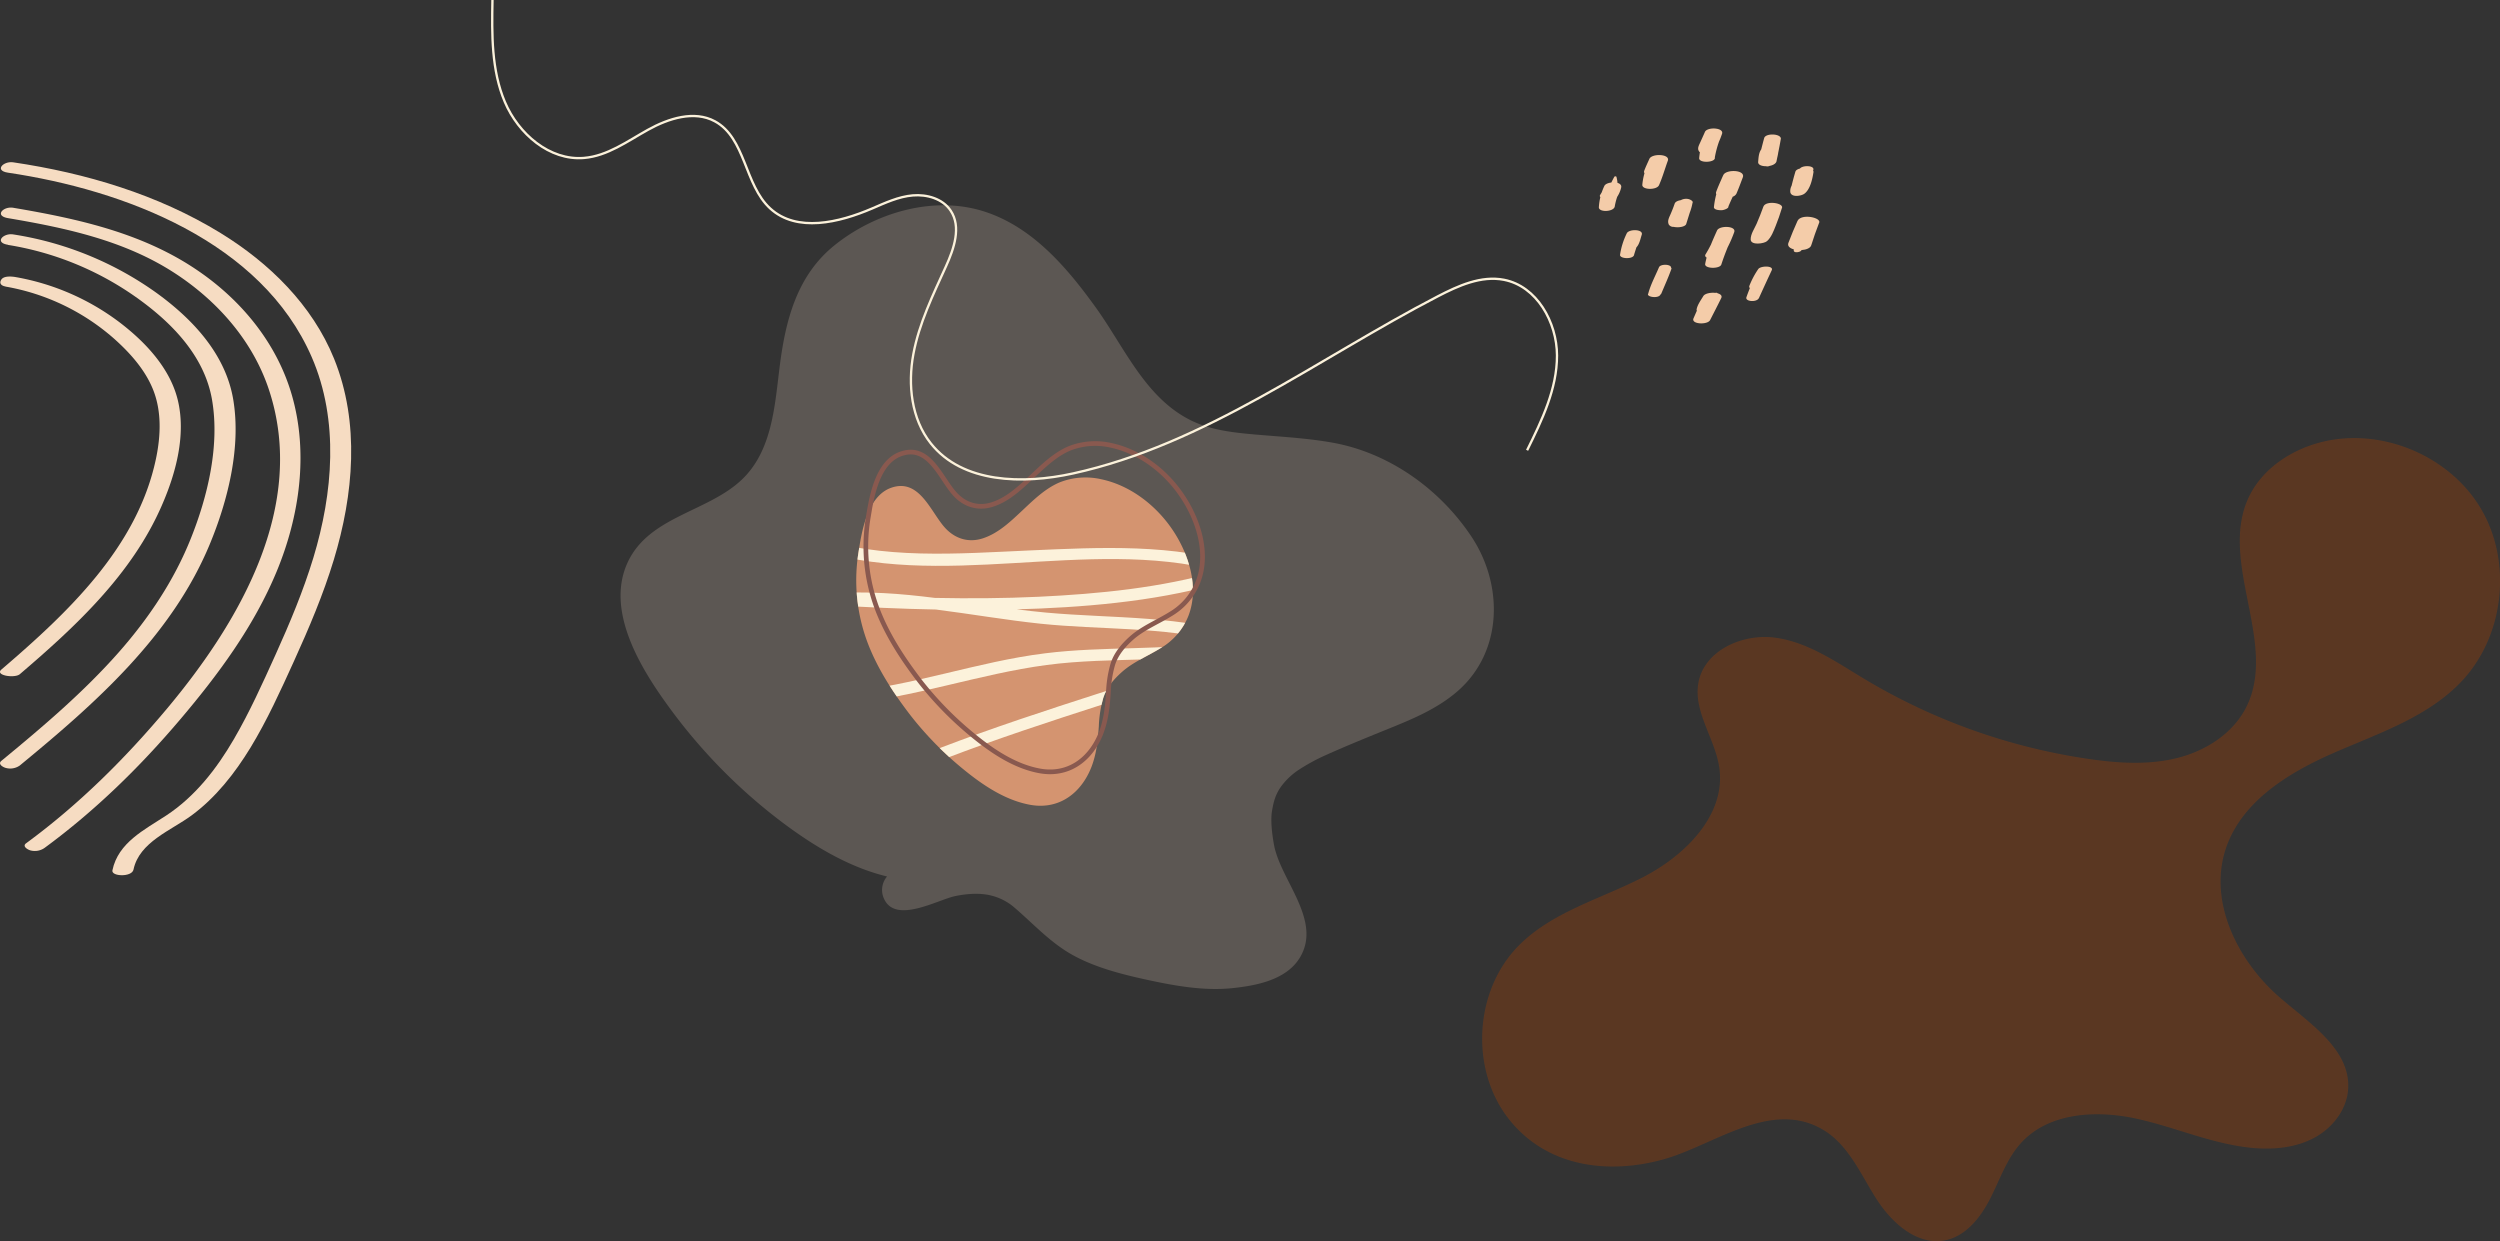<svg id="Layer_1" data-name="Layer 1" xmlns="http://www.w3.org/2000/svg" xmlns:xlink="http://www.w3.org/1999/xlink" viewBox="0 0 1067.02 529.72"><rect x="0" y="0" width="1067.02" height="529.72" fill="#333333" stroke="none"/><defs><style>.cls-1,.cls-10,.cls-7{fill:none;}.cls-2{fill:#823d13;opacity:0.5;}.cls-3{fill:#ffe6d6;opacity:0.2;}.cls-4{fill:#d49470;}.cls-5{clip-path:url(#clip-path);}.cls-6{fill:#fcf2db;}.cls-7{stroke:#89594f;stroke-width:2px;}.cls-10,.cls-7{stroke-miterlimit:10;}.cls-8{fill:#f6dcc2;}.cls-9{fill:#f4cca9;}.cls-10{stroke:#fcf2db;}</style><clipPath id="clip-path" transform="translate(4.53 4.18)"><path class="cls-1" d="M465.46,200.36a30.17,30.17,0,0,0-17.61,1.29c-6.05,2.52-11,7.3-15.68,11.71-5.12,4.78-10.39,10-17.2,12.22-6.45,2.11-12.4-.05-16.65-5.06-5.88-6.93-10.73-20.58-22.41-16.54-10,3.45-12.56,18.05-13.94,27a75.57,75.57,0,0,0,5,42.14c4.28,10.07,10.39,19.24,17,27.88a143.54,143.54,0,0,0,22.35,22.88c8.34,6.86,18.08,13.51,28.9,15.45,10.06,1.8,18.58-2.69,23.74-11.34,4.09-6.84,5-14.43,5.5-22.23a49.88,49.88,0,0,1,1.88-12c1.38-4.36,4.48-8,7.83-11,4.9-4.42,11.25-6.93,16.8-10.38a27.76,27.76,0,0,0,11.73-13.71c4.69-12.14.23-26.25-6.67-36.56C489,211.61,478,203,465.46,200.36Z"/></clipPath></defs><path class="cls-2" d="M639.48,473.48c-16.77-21.26-14.82-55,4.29-74.17C658,385,678.66,379.5,696.65,370.25s35.4-26.46,32.67-46.51c-1.71-12.58-11.25-24.12-8.94-36.61,2.56-13.8,19-21.08,32.94-19.12s25.86,10.37,37.89,17.59a258.68,258.68,0,0,0,95.36,34.09c12.6,1.86,25.6,2.75,38-.31s24.12-10.59,29.75-22c13.27-26.92-11.5-60.87.5-88.38,5.51-12.63,18.12-21.15,31.49-24.5,25.59-6.41,54.7,5.79,68.09,28.52s9.92,54.11-8.1,73.38c-14.43,15.43-35.46,22.32-54.81,30.78s-39.3,20.74-46,40.77c-7.64,22.81,5.07,48.19,23.32,63.86,12.77,11,30,22.11,28.86,38.9-.57,8.64-6.52,16.34-14.09,20.53s-16.55,5.25-25.18,4.65c-17.56-1.24-34-8.89-51.16-12.63s-37.44-2.6-49.24,10.46c-6.08,6.73-9,15.64-13.12,23.72s-10.42,16.07-19.33,17.78c-12.09,2.31-23-7.78-29.54-18.19s-11.74-22.59-22.29-28.93c-22.09-13.27-46.27,6.14-67.43,12.3C682.44,497.31,655.79,494.15,639.48,473.48Z" transform="translate(4.53 4.18)"/><path class="cls-3" d="M617.45,290.94c-8.29,7.15-18.33,11.46-28.38,15.53-9.26,3.75-18.52,7.5-27.64,11.59a82.64,82.64,0,0,0-12.11,6.63,29.5,29.5,0,0,0-7.34,7.22c-2.12,3.18-2.88,5.81-3.6,10-.68,4,0,9.91.84,14.46,2.76,15.21,20.91,32.52,10.85,48.48-5.91,9.37-18.78,11.72-28.92,12.75-12,1.21-24.54-1.07-36.2-3.61-11.17-2.43-23.5-5.59-33.36-11.54-9-5.43-15.89-13.16-23.84-19.85a23.87,23.87,0,0,0-9.22-4.55c-4.89-1.24-10.61-.78-15.49.26-7.37,1.58-25.07,11.76-30.11,1.42a8.87,8.87,0,0,1,1.14-9.82c-16-3.87-30.75-12.68-44.11-22.64a234.28,234.28,0,0,1-48.67-49.25c-12.07-16.46-27.74-41.48-17.81-62.42,9.21-19.41,34-21.26,48.53-35,13.19-12.47,14.14-31.94,16.29-48.8,2.48-19.39,7.32-38.3,23.2-51.17C369,86.49,394.22,79,416.07,86.26c20.4,6.75,35,24,47.11,40.83,12.41,17.23,21.37,39.22,41.56,48.61,8.39,3.9,18.23,4.87,27.33,5.65,10.77.92,21.54,1.5,32.19,3.41,24.09,4.33,45.63,19.73,59.14,39.94C637.24,245.4,637,274,617.45,290.94Z" transform="translate(4.53 4.18)"/><path class="cls-4" d="M465.46,200.36a30.17,30.17,0,0,0-17.61,1.29c-6.05,2.52-11,7.3-15.68,11.71-5.12,4.78-10.39,10-17.2,12.22-6.45,2.11-12.4-.05-16.65-5.06-5.88-6.93-10.73-20.58-22.41-16.54-10,3.45-12.56,18.05-13.94,27a75.57,75.57,0,0,0,5,42.14c4.28,10.07,10.39,19.24,17,27.88a143.54,143.54,0,0,0,22.35,22.88c8.34,6.86,18.08,13.51,28.9,15.45,10.06,1.8,18.58-2.69,23.74-11.34,4.09-6.84,5-14.43,5.5-22.23a49.88,49.88,0,0,1,1.88-12c1.38-4.36,4.48-8,7.83-11,4.9-4.42,11.25-6.93,16.8-10.38a27.76,27.76,0,0,0,11.73-13.71c4.69-12.14.23-26.25-6.67-36.56C489,211.61,478,203,465.46,200.36Z" transform="translate(4.53 4.18)"/><g class="cls-5"><path class="cls-6" d="M525.52,237.18c-29.08-9.45-60.43-7.76-90.54-6.43-30.55,1.35-63.05,4.1-92.51-6-3-1-5,3.56-1.94,4.61,56.54,19.37,118.16-4.59,175.32,10.17-25,7.19-51.28,9.77-77.17,11-14.73.68-29.48.78-44.22.48-14.51-1.83-29.07-3-43.93-1.88-2.81.21-2.9,4.77,0,4.95,14.78.93,29.59,1.61,44.4,1.89,14.86,1.88,29.66,4.47,44.64,6.05,25.61,2.69,52.16,1.19,77.23,7.63-24.8,3.94-50.27,1.9-75.19,5-29.06,3.59-56.78,14-86,16.62-3.22.29-2.62,5.25.59,5,29.22-2.61,57-12.77,86-16.63,28.31-3.76,57.29-.37,85.27-6.93,2.2-.52,3.29-3.88.68-4.79-27.66-9.68-57.51-8-86.28-10.65-4.17-.38-8.32-.86-12.46-1.38,3.3-.09,6.61-.2,9.91-.34,29-1.26,58.51-4.51,86.2-13.67C527.47,241.15,527.6,237.86,525.52,237.18Z" transform="translate(4.53 4.18)"/><path class="cls-6" d="M498.9,280.68C453.38,295.53,407.35,309,363.64,328.8c-2.94,1.33-1.11,6,1.83,4.66,43.71-19.77,89.74-33.28,135.26-48.12C503.81,284.34,502,279.69,498.9,280.68Z" transform="translate(4.53 4.18)"/></g><path class="cls-7" d="M469.64,185.89A30.17,30.17,0,0,0,452,187.17c-6,2.52-11,7.31-15.68,11.72-5.12,4.78-10.39,10-17.19,12.21-6.46,2.12-12.4,0-16.65-5.06-5.89-6.93-10.74-20.58-22.41-16.53-10,3.45-12.56,18-14,27a75.49,75.49,0,0,0,5,42.14c4.28,10.06,10.38,19.23,17,27.88a144.76,144.76,0,0,0,22.34,22.88c8.34,6.86,18.08,13.5,28.91,15.45,10.06,1.8,18.58-2.7,23.74-11.34,4.09-6.84,5-14.44,5.49-22.23a49.33,49.33,0,0,1,1.89-12c1.38-4.36,4.48-8,7.82-11,4.9-4.42,11.25-6.92,16.8-10.38a27.63,27.63,0,0,0,11.73-13.71c4.69-12.13.23-26.25-6.66-36.55C493.18,197.14,482.16,188.57,469.64,185.89Z" transform="translate(4.53 4.18)"/><path class="cls-8" d="M-1.12,69.52c49.51,7.35,108.27,29.37,129.68,78.81,11.7,27,9,58,.67,85.5-4.32,14.25-10.1,28-16.23,41.57-5.49,12.14-11,24.37-17.71,35.9C87.9,324,78.75,335.79,66.36,343.92,57.1,350,45.91,355.45,43.45,367.29c-.55,2.66,8.31,3,9-.32,2.44-11.76,16.1-16.72,24.78-23.12,10.37-7.65,18.47-18,25.14-28.91,7.17-11.78,12.88-24.42,18.58-36.95,6.41-14.11,12.5-28.42,17-43.27,8.41-27.76,11.22-58.37.1-85.82C128.77,126,110.36,108,89.58,95.26,62.82,78.82,32,69.68,1.12,65.1c-4.24-.63-8.23,3.53-2.24,4.42Z" transform="translate(4.53 4.18)"/><path class="cls-8" d="M-1.12,88.92c24.9,4.22,50,9.6,71.41,23.63,18.09,11.84,33.05,28.78,39.93,49.51,16.48,49.62-12.48,99.12-43.3,136C49,319.49,29.13,339.22,6.61,355.74c-1.74,1.28.62,2.67,1.72,3a7.22,7.22,0,0,0,6.12-1c21.57-15.82,40.74-34.57,58-54.94,16.26-19.16,31.47-39.77,41.13-63.13,9.73-23.53,13.62-50.38,6.47-75.18-6.28-21.82-21.06-40-39.57-52.78C56.86,95.34,29,89.23,1.12,84.5c-4.24-.72-8.19,3.41-2.24,4.42Z" transform="translate(4.53 4.18)"/><path class="cls-8" d="M-1.12,100.35A130.53,130.53,0,0,1,52.59,122C68.05,132.75,82.76,147.32,86,166.64c3.29,19.47-1.89,41.07-9.12,59.1C69.77,243.53,59,259.61,46.35,274,31.23,291.18,13.74,306-3.92,320.54c-1.64,1.35.53,2.64,1.72,3a7.08,7.08,0,0,0,6.12-1c32-26.32,64.71-55.08,81-94.24,7.81-18.75,13.53-41.62,10.09-62-3.28-19.38-17.3-34.27-32.69-45.43a142.36,142.36,0,0,0-61.21-25c-4.24-.68-8.21,3.46-2.24,4.42Z" transform="translate(4.53 4.18)"/><path class="cls-8" d="M-2.2,118.13A94.56,94.56,0,0,1,44.31,140.5c6.77,6.06,13.23,13.29,16.59,21.86,3.61,9.18,3.16,19.54,1.19,29-7.88,38-37.75,66-66,90.21-3,2.53,5.67,3.85,7.84,2,23.91-20.43,47.88-42.7,60.64-72.09,6-13.73,10.39-30.13,6.76-45C67.93,152.6,57,141.28,45.86,132.91A103.09,103.09,0,0,0,2.2,114.09c-1.61-.29-5-.62-6.12,1s-.06,2.7,1.72,3Z" transform="translate(4.53 4.18)"/><path class="cls-9" d="M762.65,90.13q-2.1,4.62-3.88,9.37c-.51,1.36.63,2.29,2.29,2.75l0,.49c0,1.24,2.67.69,3.12.11l.21-.3c1.95-.14,3.73-.8,4.12-2q1.49-4.78,3.3-9.44C773.41,88.73,764.2,86.75,762.65,90.13Z" transform="translate(4.53 4.18)"/><path class="cls-9" d="M748.1,84c-.89,2.46-1.83,4.89-2.88,7.29-.9,2.06-2.59,4.44-2.55,6.73.05,2.67,5.85,1.79,7,.7,1.87-1.71,2.77-4.28,3.71-6.59s1.82-4.85,2.56-7.33C757.34,82.5,749.14,81.18,748.1,84Z" transform="translate(4.53 4.18)"/><path class="cls-9" d="M759.6,77.9c.51,2.29,4.68,1.58,6,.6,2.48-1.85,3.42-6.23,3.87-9.16a1,1,0,0,0-.16-.72c0-.06,0-.11.05-.16.87-2.09-4.54-2.21-5.66-.7-1,.25-1.75.7-1.94,1.33-.6,2-1.13,4-1.62,6A4.78,4.78,0,0,0,759.6,77.9Z" transform="translate(4.53 4.18)"/><path class="cls-9" d="M728.33,94.18c-.9,2-1.8,4-2.6,6-.71,1.42-1.47,2.82-2.31,4.18-.36.58-.12,1.06.44,1.41-.23.89-.44,1.78-.6,2.69-.38,2.13,6.33,2.21,6.9.23.8-2.49,1.72-4.93,2.7-7.34a55,55,0,0,0,2.79-6.45C736.64,92.15,729.34,92,728.33,94.18Z" transform="translate(4.53 4.18)"/><path class="cls-9" d="M745.9,110.67a36.25,36.25,0,0,0-3.78,7.12.9.9,0,0,0,.2,1c-.52,1.28-1,2.57-1.46,3.87-.65,1.89,4.23,2.26,5.21.53h.06c1.8-4,3.65-8,5.52-12C752.65,109.11,746.9,109.21,745.9,110.67Z" transform="translate(4.53 4.18)"/><path class="cls-9" d="M728.55,121c-.15-.25-.66-.27-1-.18-2-.21-4.44.25-5.12,1.41-1.06,1.8-2.41,3.56-2.83,5.61a.73.73,0,0,0,.11.56l-1.44,3.3c-1.11,2.55,6,2.87,7.09.73,1.59-3.13,3.22-6.25,4.76-9.41C730.58,122,729.79,121.35,728.55,121Z" transform="translate(4.53 4.18)"/><path class="cls-9" d="M731,70.54c-.33.67-.63,1.36-.93,2.06-.73,1.64-1.45,3.27-2.08,5a1.38,1.38,0,0,0,0,1.13,36.32,36.32,0,0,0-1,5.42c-.14,1.39,2.8,1.45,3.51,1.37.42,0,2.83-.63,2.67-1.59.59-1.41,1.21-2.79,1.84-4.16a2.72,2.72,0,0,0,1.58-1.29c1-2.31,1.86-4.67,2.74-7C740.46,68.24,732.15,68,731,70.54Z" transform="translate(4.53 4.18)"/><path class="cls-9" d="M749.25,66.77a2.07,2.07,0,0,0,1.45-.13c1.49-.27,2.8-1,3-2,.12-.58.23-1.15.35-1.73a18.34,18.34,0,0,0,.37-1.88c.4-2,.8-4,1.14-6.05h0c-.07-2.18-6.52-2.4-7.12-.23-.45,1.61-.86,3.24-1.27,4.86l-.07.08c-1,1.46-1.09,3.5-1.23,5.22C745.75,66.18,747.42,66.78,749.25,66.77Z" transform="translate(4.53 4.18)"/><path class="cls-9" d="M721,60.81c-.13.81-.23,1.62-.31,2.44-.22,2.37,7.16,2,6.68-.23a42.14,42.14,0,0,1,1.82-6.85c.47-1,.87-2.12,1.25-3.2,1-2.75-6.5-3.1-7.33-.75-.67,1.53-1.37,3.06-2.06,4.58-.6,1.32-1.31,2.61-.24,3.84Z" transform="translate(4.53 4.18)"/><path class="cls-9" d="M716.07,80.77a4.69,4.69,0,0,0-3.23.49c-1.25.18-2.33.67-2.61,1.49-.55,1.6-1.17,3.16-1.85,4.71-.62,1.39-1.32,2.71-.66,4.18a2.25,2.25,0,0,0,2.09,1c1.93.47,5,0,5.36-1.25l1.5-4.79a23.44,23.44,0,0,0,1.18-4.16C718.35,81.62,716.67,80.88,716.07,80.77Z" transform="translate(4.53 4.18)"/><path class="cls-9" d="M708.72,110.16c.14-1.66-4.55-1.78-5.19-.25-1.53,3.63-3.58,7.4-4.57,11.21-1,1.41,4.18,2.25,5.14.53a.83.83,0,0,0,.07-.13,1.07,1.07,0,0,0,.38-.45c1.44-3.44,3-6.87,4.26-10.39A.37.37,0,0,0,708.72,110.16Z" transform="translate(4.53 4.18)"/><path class="cls-9" d="M689.79,95.4a31.32,31.32,0,0,0-2.87,9.13c-.27,1.82,5.74,2.06,6,0,.31-1.07.66-2.12,1-3.17,1.31-1.36,1.65-3.51,2.24-5.29C697.06,93.56,690.71,93.49,689.79,95.4Z" transform="translate(4.53 4.18)"/><path class="cls-9" d="M703.52,74.92h0c1.5-3.34,2.52-7,3.79-10.49,1.09-2.95-6.79-3.21-7.87-.8-.73,1.65-1.53,3.29-2.17,5a1.24,1.24,0,0,0,.07,1.15,26.8,26.8,0,0,0-.92,4.93C696.3,76.92,702.49,77,703.52,74.92Z" transform="translate(4.53 4.18)"/><path class="cls-9" d="M687.39,75.88c.25-1-.48-1.71-1.56-2a13.18,13.18,0,0,0-.46-2.59c-.09-.3-.76-.28-.9,0-.45.8-.86,1.61-1.26,2.43-1.36.16-2.62.66-3,1.48a24.81,24.81,0,0,0-1.08,2.64,11.28,11.28,0,0,1-.68,1.13.77.77,0,0,0,.06,1,24.71,24.71,0,0,0-.63,4.26c-.14,2.33,6.31,2.06,6.77-.24a26.23,26.23,0,0,1,1.07-4.21.39.39,0,0,0,.08-.1A12,12,0,0,0,687.39,75.88Z" transform="translate(4.53 4.18)"/><path class="cls-10" d="M647.25,188c6.32-12.79,12.78-26.17,12.76-40.43s-8.63-29.62-22.64-32.33c-9.74-1.89-19.5,2.53-28.31,7.1C557.66,149,510,185.51,453.38,197.91c-21.31,4.67-47.08,4.22-60.65-12.86-8.3-10.45-9.86-25-7.43-38.09s8.38-25.28,13.9-37.42c3.45-7.6,6.66-16.89,2-23.84-3.38-5.07-10.09-7-16.16-6.48s-11.72,3.17-17.31,5.57c-14.13,6.07-32.19,10.4-43.54,0-11-10.08-10.46-30.07-23.6-37.19-8.82-4.78-19.81-1.24-28.58,3.63s-17.3,11.18-27.3,12c-14.68,1.22-28-10.3-33.76-23.88s-5.56-28.82-5.29-43.56" transform="translate(4.53 4.18)"/></svg>